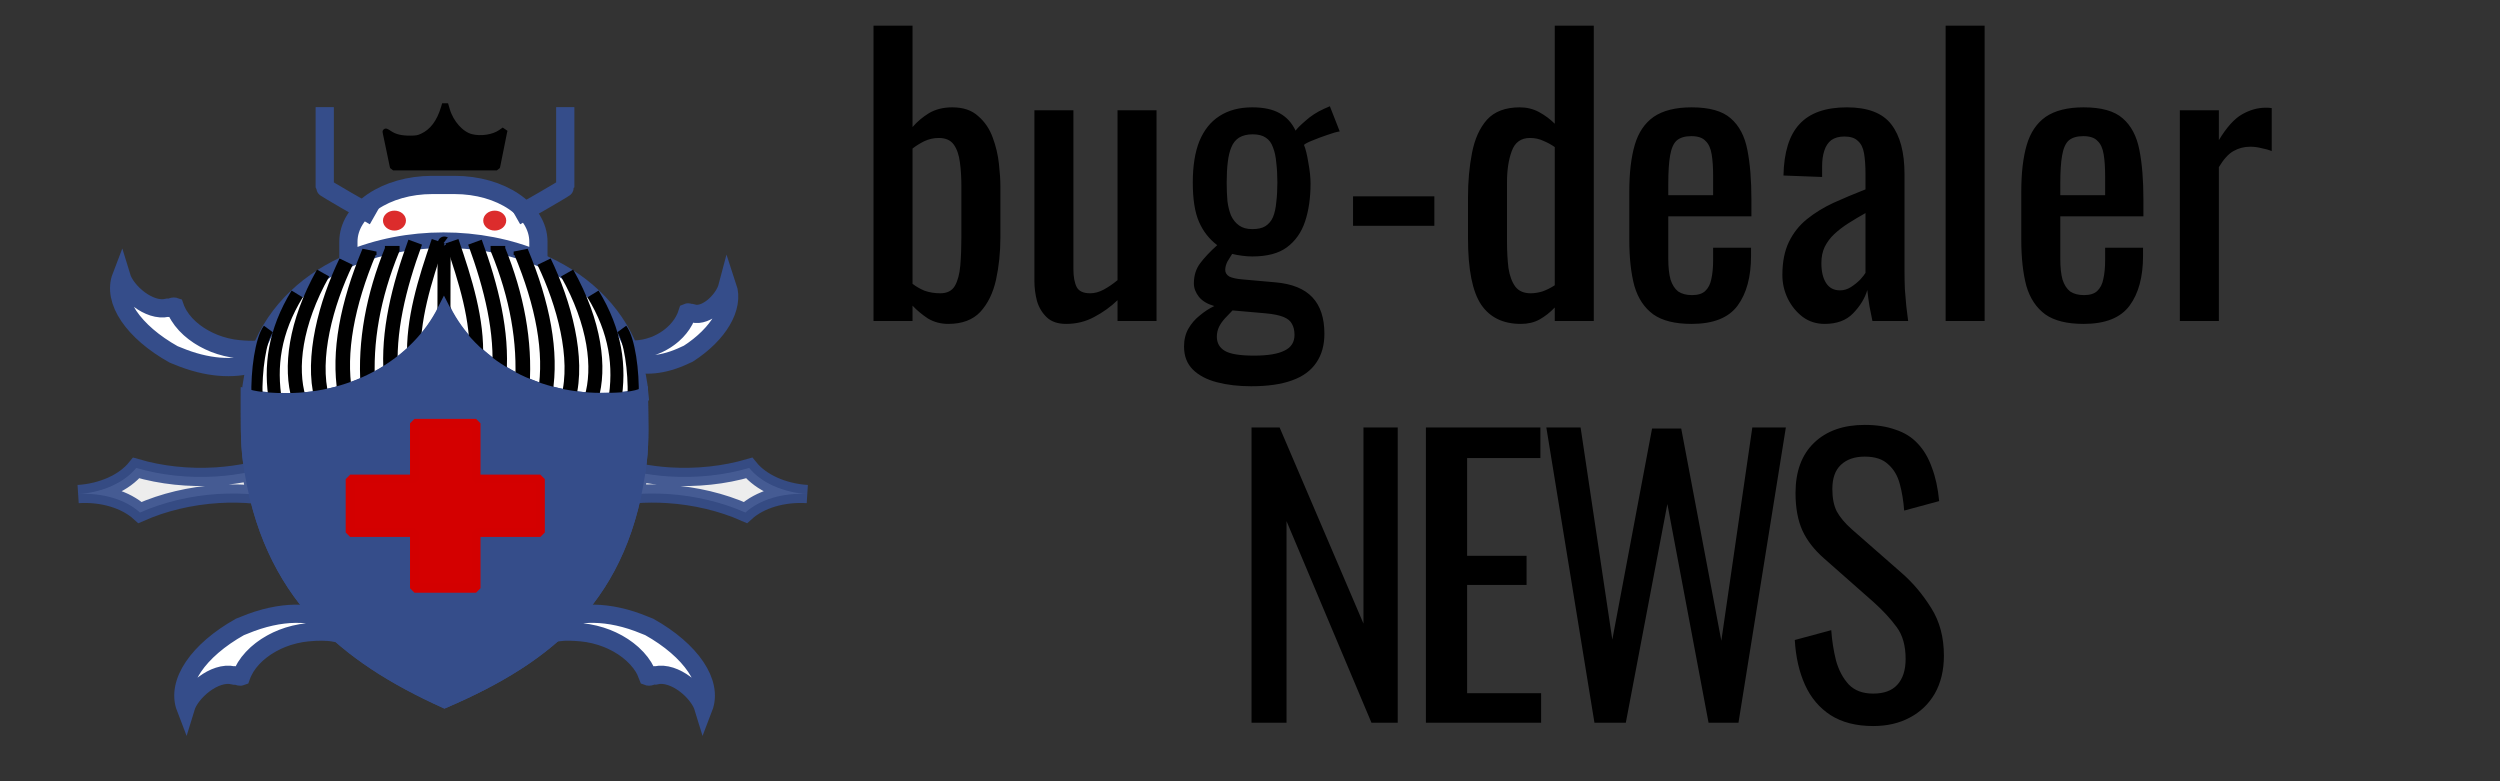 <svg width="96" height="30" viewBox="0 0 96 30" fill="none" xmlns="http://www.w3.org/2000/svg">
<rect x="0" y="0" width="96" height="30" fill="#333333" stroke="none"/>
<path d="M27.938 11C27.805 11.506 27.137 12.177 26.612 12.036C26.557 12.06 26.454 11.977 26.4 12C26.384 12.05 26.366 12.101 26.346 12.151L26.346 12.151L26.345 12.154C26.325 12.202 26.302 12.25 26.276 12.297C26.274 12.302 26.271 12.306 26.269 12.311C26.245 12.355 26.218 12.399 26.19 12.442C26.186 12.447 26.183 12.452 26.179 12.458C26.151 12.499 26.121 12.54 26.089 12.579C26.083 12.587 26.076 12.595 26.07 12.602C26.04 12.639 26.008 12.675 25.975 12.71C25.965 12.72 25.956 12.729 25.946 12.739C25.914 12.772 25.881 12.803 25.847 12.834C25.834 12.845 25.822 12.855 25.81 12.866C25.777 12.894 25.744 12.921 25.709 12.947C25.692 12.96 25.674 12.973 25.656 12.985C25.625 13.008 25.592 13.03 25.56 13.051C25.539 13.065 25.517 13.077 25.495 13.09C25.465 13.109 25.433 13.127 25.402 13.144C25.355 13.169 25.307 13.193 25.258 13.216C25.204 13.24 25.149 13.262 25.093 13.283C25.048 13.299 25.003 13.313 24.958 13.326C24.945 13.331 24.932 13.335 24.918 13.339C24.864 13.354 24.809 13.367 24.754 13.378C24.749 13.379 24.745 13.38 24.741 13.381C24.681 13.392 24.621 13.402 24.561 13.408C24.361 13.431 24.173 13.439 24 13.425C24.051 13.573 24.096 13.725 24.135 13.882C24.7 14.082 25.46 14.045 26.314 13.634C26.354 13.617 26.393 13.599 26.432 13.581C27.596 12.83 28.205 11.798 27.938 11L27.938 11Z" fill="white" stroke="#354D8A" stroke-width="0.7"/>
<path d="M17.048 11.907C16.002 13.993 13.628 15.344 11.004 15.345C10.486 15.345 9.982 15.323 9.498 15.195C9.5 16.107 9.472 16.948 9.58 17.727C10.291 22.841 13.289 25.219 17.069 26.937C21.077 25.213 23.977 22.875 24.589 17.707C24.679 16.944 24.642 16.068 24.633 15.177C24.134 15.333 23.613 15.337 23.077 15.337C20.46 15.334 18.093 13.988 17.048 11.907Z" fill="#354D8A" stroke="#354D8A" stroke-width="0.5"/>
<path d="M15.864 16.225V18.353H13.41V20.447H15.864V22.575H18.279V20.447H20.733V18.353H18.279V16.225H15.864Z" fill="white"/>
<path d="M16.602 7.102C14.816 7.102 13.378 8.075 13.378 9.284V9.941C13.378 9.959 13.38 9.976 13.38 9.993C15.625 9.036 18.428 9.035 20.673 9.99C20.674 9.974 20.675 9.958 20.675 9.941V9.284C20.675 8.075 19.237 7.102 17.451 7.102L16.602 7.102Z" fill="white" stroke="#354D8A" stroke-width="0.7"/>
<path d="M22.809 23.568C22.554 23.564 22.314 23.585 22.09 23.626C21.886 23.852 21.67 24.066 21.446 24.272C21.717 24.242 22.015 24.25 22.337 24.281C22.419 24.289 22.502 24.3 22.585 24.314C22.591 24.315 22.597 24.317 22.603 24.318C22.679 24.331 22.756 24.347 22.832 24.365C22.85 24.37 22.868 24.375 22.886 24.38C22.949 24.396 23.012 24.413 23.073 24.432C23.151 24.457 23.227 24.484 23.303 24.513C23.37 24.54 23.437 24.569 23.502 24.599C23.546 24.62 23.589 24.642 23.631 24.664C23.662 24.68 23.691 24.695 23.721 24.711C23.766 24.737 23.81 24.763 23.854 24.791C23.879 24.805 23.903 24.821 23.927 24.836C23.975 24.868 24.022 24.901 24.067 24.935C24.084 24.947 24.101 24.96 24.118 24.973C24.166 25.01 24.212 25.048 24.256 25.087C24.27 25.099 24.283 25.11 24.296 25.122C24.342 25.164 24.386 25.207 24.427 25.252C24.436 25.261 24.446 25.27 24.455 25.28C24.498 25.328 24.54 25.376 24.578 25.426C24.584 25.433 24.589 25.439 24.594 25.445C24.633 25.497 24.67 25.55 24.703 25.603C24.707 25.609 24.71 25.614 24.714 25.619C24.749 25.676 24.78 25.734 24.808 25.792L24.81 25.795L24.81 25.796C24.839 25.856 24.864 25.917 24.885 25.977C24.96 26.005 25.103 25.905 25.178 25.934C25.907 25.765 26.832 26.572 27.017 27.182C27.387 26.22 26.542 24.977 24.929 24.073L24.929 24.073C24.876 24.051 24.821 24.03 24.766 24.009C24.057 23.712 23.395 23.577 22.809 23.568L22.809 23.568Z" fill="white" stroke="#354D8A" stroke-width="0.7"/>
<path d="M11.335 23.568C10.749 23.577 10.087 23.713 9.378 24.009C9.323 24.03 9.268 24.051 9.215 24.073V24.073C7.602 24.977 6.757 26.22 7.127 27.182C7.312 26.572 8.237 25.765 8.966 25.934C9.041 25.905 9.184 26.005 9.259 25.977C9.28 25.917 9.305 25.856 9.334 25.796L9.334 25.795L9.336 25.792C9.364 25.734 9.396 25.676 9.431 25.619C9.434 25.614 9.437 25.609 9.441 25.603C9.474 25.55 9.511 25.497 9.55 25.445C9.555 25.439 9.56 25.433 9.566 25.426C9.604 25.376 9.646 25.328 9.69 25.28C9.699 25.27 9.708 25.261 9.717 25.252C9.758 25.207 9.802 25.164 9.848 25.122C9.861 25.11 9.874 25.099 9.888 25.087C9.932 25.048 9.978 25.01 10.026 24.973C10.043 24.96 10.06 24.947 10.077 24.935C10.123 24.901 10.169 24.868 10.217 24.836C10.241 24.821 10.265 24.805 10.29 24.791C10.334 24.763 10.378 24.737 10.424 24.711C10.453 24.695 10.483 24.68 10.513 24.664C10.555 24.642 10.598 24.62 10.642 24.599C10.707 24.569 10.774 24.54 10.842 24.513C10.917 24.484 10.993 24.457 11.07 24.432C11.132 24.413 11.195 24.396 11.258 24.38C11.276 24.375 11.294 24.37 11.313 24.365C11.388 24.347 11.465 24.331 11.541 24.318C11.547 24.317 11.553 24.315 11.559 24.314C11.642 24.3 11.725 24.289 11.807 24.281C12.195 24.243 12.549 24.239 12.862 24.296C12.641 24.094 12.429 23.883 12.226 23.662C11.956 23.597 11.657 23.563 11.335 23.568L11.335 23.568Z" fill="white" stroke="#354D8A" stroke-width="0.7"/>
<path opacity="0.91" d="M28.769 17.969C27.808 18.25 26.75 18.363 25.692 18.296C25.297 18.27 24.909 18.219 24.53 18.146C24.487 18.431 24.438 18.707 24.381 18.975C24.794 18.945 25.214 18.943 25.635 18.969C26.694 19.037 27.721 19.282 28.624 19.682C29.172 19.181 30.067 18.913 31 18.972C30.067 18.912 29.226 18.534 28.769 17.969V17.969Z" fill="white" stroke="#354D8A" stroke-width="0.7" stroke-linecap="round"/>
<path opacity="0.91" d="M5.231 17.969C4.774 18.534 3.933 18.912 3 18.972C3.933 18.913 4.828 19.181 5.376 19.682C6.28 19.282 7.307 19.037 8.365 18.969C8.853 18.939 9.339 18.947 9.814 18.992C9.748 18.708 9.689 18.415 9.639 18.112C9.207 18.204 8.761 18.266 8.308 18.296C7.249 18.363 6.192 18.25 5.231 17.969Z" fill="white" stroke="#354D8A" stroke-width="0.7" stroke-linecap="round"/>
<path d="M4.658 10.618C4.302 11.543 5.115 12.739 6.667 13.609V13.609C6.719 13.63 6.771 13.651 6.824 13.671C7.957 14.146 8.967 14.19 9.72 13.962C9.773 13.779 9.834 13.601 9.902 13.429C9.673 13.444 9.425 13.435 9.162 13.409C9.082 13.402 9.002 13.391 8.923 13.378C8.917 13.377 8.911 13.375 8.905 13.374C8.832 13.361 8.758 13.346 8.686 13.329C8.668 13.324 8.65 13.319 8.633 13.314C8.572 13.299 8.512 13.282 8.453 13.264C8.378 13.24 8.305 13.214 8.232 13.186C8.167 13.16 8.103 13.133 8.041 13.103C7.999 13.083 7.957 13.062 7.916 13.04C7.887 13.026 7.859 13.011 7.83 12.995C7.787 12.971 7.744 12.945 7.702 12.919C7.678 12.905 7.654 12.89 7.631 12.875C7.585 12.845 7.54 12.813 7.497 12.78C7.48 12.768 7.464 12.756 7.448 12.744C7.402 12.708 7.357 12.671 7.315 12.634C7.302 12.623 7.289 12.611 7.276 12.6C7.232 12.56 7.19 12.518 7.15 12.476C7.141 12.466 7.133 12.458 7.124 12.448C7.082 12.402 7.042 12.355 7.005 12.307C7 12.301 6.995 12.295 6.99 12.289C6.952 12.239 6.917 12.188 6.885 12.137C6.881 12.132 6.878 12.127 6.875 12.122C6.841 12.067 6.81 12.011 6.784 11.955L6.782 11.953L6.782 11.952C6.754 11.894 6.73 11.836 6.71 11.777C6.637 11.751 6.5 11.847 6.427 11.819C5.726 11.982 4.836 11.205 4.658 10.618L4.658 10.618Z" fill="white" stroke="#354D8A" stroke-width="0.7"/>
<path d="M14.374 8.308C12.47 7.226 12.47 7.194 12.47 7.194V4.113" stroke="#354D8A" stroke-width="0.7"/>
<path d="M19.802 8.308C21.706 7.226 21.706 7.194 21.706 7.194V4.113" stroke="#354D8A" stroke-width="0.7"/>
<path d="M15.075 6.34C15.064 6.293 15.006 6.012 14.945 5.714C14.885 5.417 14.827 5.141 14.816 5.101C14.796 5.033 14.804 5.035 14.955 5.135C15.162 5.272 15.396 5.328 15.749 5.327C15.986 5.327 16.064 5.313 16.212 5.245C16.606 5.067 16.882 4.703 17.051 4.139L17.092 4L17.158 4.225C17.305 4.726 17.698 5.165 18.089 5.265C18.464 5.362 18.951 5.289 19.23 5.094L19.372 4.996L19.351 5.085C19.34 5.134 19.282 5.424 19.222 5.73C19.162 6.035 19.105 6.317 19.096 6.355L19.078 6.425H17.087H15.095L15.075 6.34Z" fill="black" stroke="black" stroke-width="0.237" stroke-linecap="round" stroke-linejoin="bevel"/>
<path d="M9.522 15.195C10.006 15.293 10.509 15.344 11.027 15.344C13.652 15.343 16.025 13.993 17.071 11.906C18.116 13.987 20.483 15.334 23.101 15.337C23.637 15.337 24.158 15.281 24.657 15.176C24.016 7.303 10.157 7.303 9.522 15.195V15.195Z" fill="white" stroke="#354D8A" stroke-width="0.5"/>
<path d="M24.314 15.232C24.342 14.247 24.175 13.04 23.876 12.633" stroke="black" stroke-width="0.427"/>
<path d="M23.598 15.436C23.83 14.065 23.649 12.726 22.771 11.288" stroke="black" stroke-width="0.5"/>
<path d="M22.708 15.286C23.049 14.145 22.864 12.42 21.775 10.485" stroke="black" stroke-width="0.539"/>
<path d="M21.825 15.283C22.233 13.751 21.664 11.647 20.892 10.048" stroke="black" stroke-width="0.563"/>
<path d="M20.938 15.083C21.193 13.521 20.856 11.702 20.004 9.66V9.793" stroke="black" stroke-width="0.559"/>
<path d="M20.054 14.813C20.17 13.123 19.855 11.378 19.12 9.578V9.443" stroke="black" stroke-width="0.563"/>
<path d="M19.17 14.39C19.295 12.756 18.877 11.043 18.238 9.299" stroke="black" stroke-width="0.555"/>
<path d="M18.287 13.776C18.35 12.295 17.879 10.78 17.355 9.263" stroke="black" stroke-width="0.523"/>
<path d="M9.868 15.232C9.839 14.247 10.007 13.04 10.306 12.633" stroke="black" stroke-width="0.427"/>
<path d="M10.585 15.436C10.352 14.065 10.533 12.726 11.411 11.288" stroke="black" stroke-width="0.5"/>
<path d="M11.474 15.286C11.134 14.145 11.319 12.42 12.408 10.485" stroke="black" stroke-width="0.539"/>
<path d="M12.357 15.283C11.95 13.751 12.518 11.647 13.291 10.048" stroke="black" stroke-width="0.563"/>
<path d="M13.244 15.083C12.989 13.521 13.326 11.702 14.178 9.66V9.793" stroke="black" stroke-width="0.559"/>
<path d="M14.128 14.813C14.012 13.124 14.327 11.378 15.062 9.578V9.443" stroke="black" stroke-width="0.563"/>
<path d="M15.012 14.391C14.888 12.756 15.306 11.044 15.944 9.299" stroke="black" stroke-width="0.555"/>
<path d="M15.896 13.776C15.833 12.295 16.304 10.78 16.828 9.263" stroke="black" stroke-width="0.523"/>
<path d="M17.048 11.905C17.048 9.28 17.065 9.293 17.065 9.293" stroke="black" stroke-width="0.5"/>
<g opacity="0.91">
<path opacity="0.91" d="M15.147 8.854C15.391 8.854 15.589 8.682 15.589 8.471C15.589 8.259 15.391 8.088 15.147 8.088C14.903 8.088 14.706 8.259 14.706 8.471C14.706 8.682 14.903 8.854 15.147 8.854Z" fill="#D40000"/>
<path opacity="0.91" d="M18.997 8.854C19.241 8.854 19.439 8.682 19.439 8.471C19.439 8.259 19.241 8.088 18.997 8.088C18.753 8.088 18.556 8.259 18.556 8.471C18.556 8.682 18.753 8.854 18.997 8.854Z" fill="#D40000"/>
</g>
<path d="M17.048 11.907C16.002 13.993 13.628 15.344 11.004 15.345C10.486 15.345 9.982 15.323 9.498 15.195C9.5 16.107 9.472 16.948 9.58 17.727C10.291 22.841 13.289 25.219 17.069 26.937C21.077 25.213 23.977 22.875 24.589 17.707C24.679 16.944 24.642 16.068 24.633 15.177C24.134 15.333 23.613 15.337 23.077 15.337C20.46 15.334 18.093 13.988 17.048 11.907Z" fill="#354D8A" stroke="#354D8A" stroke-width="0.5"/>
<path d="M15.917 21.518V20.447H14.682H13.447V19.423V18.398H14.682H15.917V17.328V16.256H17.098H18.279V17.328V18.398H19.514H20.749V19.423V20.447H19.514H18.279V21.518V22.589H17.098H15.917V21.518Z" fill="#D40000" stroke="#D30000" stroke-width="0.345" stroke-linecap="round" stroke-linejoin="bevel"/>
<path d="M48.059 27.754V16.414H49.137L52.357 23.946V16.414H53.673V27.754H52.665L49.403 20.012V27.754H48.059ZM54.755 27.754V16.414H59.151V17.59H56.337V21.342H58.62V22.462H56.337V26.62H59.179V27.754H54.755ZM61.227 27.754L59.379 16.414H60.695L61.913 24.562L63.439 16.456H64.559L66.099 24.604L67.289 16.414H68.577L66.757 27.754H65.609L64.027 19.354L62.431 27.754H61.227ZM71.93 27.88C71.277 27.88 70.731 27.74 70.292 27.46C69.863 27.18 69.536 26.793 69.312 26.298C69.088 25.803 68.957 25.229 68.92 24.576L70.32 24.198C70.348 24.599 70.409 24.987 70.502 25.36C70.605 25.733 70.768 26.041 70.992 26.284C71.216 26.517 71.529 26.634 71.93 26.634C72.341 26.634 72.649 26.522 72.854 26.298C73.069 26.065 73.176 25.733 73.176 25.304C73.176 24.791 73.059 24.38 72.826 24.072C72.593 23.755 72.299 23.437 71.944 23.12L70.04 21.44C69.667 21.113 69.391 20.759 69.214 20.376C69.037 19.984 68.948 19.503 68.948 18.934C68.948 18.103 69.186 17.459 69.662 17.002C70.138 16.545 70.787 16.316 71.608 16.316C72.056 16.316 72.448 16.377 72.784 16.498C73.129 16.61 73.414 16.787 73.638 17.03C73.871 17.273 74.053 17.581 74.184 17.954C74.324 18.318 74.417 18.747 74.464 19.242L73.12 19.606C73.092 19.233 73.036 18.892 72.952 18.584C72.868 18.267 72.719 18.015 72.504 17.828C72.299 17.632 72 17.534 71.608 17.534C71.216 17.534 70.908 17.641 70.684 17.856C70.469 18.061 70.362 18.369 70.362 18.78C70.362 19.125 70.418 19.41 70.53 19.634C70.651 19.858 70.843 20.087 71.104 20.32L73.022 22C73.451 22.373 73.829 22.821 74.156 23.344C74.483 23.857 74.646 24.469 74.646 25.178C74.646 25.738 74.529 26.223 74.296 26.634C74.063 27.035 73.741 27.343 73.33 27.558C72.929 27.773 72.462 27.88 71.93 27.88Z" fill="black"/>
<path d="M36.413 12.438C36.124 12.438 35.863 12.368 35.629 12.228C35.405 12.079 35.209 11.915 35.041 11.738V12.326H33.543V0.986H35.041V4.878C35.219 4.673 35.429 4.495 35.671 4.346C35.923 4.197 36.222 4.122 36.567 4.122C36.987 4.122 37.319 4.234 37.561 4.458C37.813 4.673 38 4.948 38.121 5.284C38.243 5.611 38.322 5.947 38.359 6.292C38.397 6.628 38.415 6.918 38.415 7.16V9.12C38.415 9.69 38.359 10.231 38.247 10.744C38.135 11.248 37.935 11.659 37.645 11.976C37.356 12.284 36.945 12.438 36.413 12.438ZM36.105 11.262C36.367 11.262 36.553 11.169 36.665 10.982C36.777 10.786 36.847 10.525 36.875 10.198C36.903 9.872 36.917 9.512 36.917 9.12V7.16C36.917 6.824 36.899 6.516 36.861 6.236C36.824 5.947 36.745 5.718 36.623 5.55C36.502 5.382 36.311 5.298 36.049 5.298C35.853 5.298 35.667 5.34 35.489 5.424C35.321 5.508 35.172 5.601 35.041 5.704V10.898C35.172 11.001 35.326 11.089 35.503 11.164C35.69 11.229 35.891 11.262 36.105 11.262ZM40.939 12.438C40.622 12.438 40.374 12.354 40.197 12.186C40.02 12.018 39.894 11.808 39.819 11.556C39.754 11.304 39.721 11.047 39.721 10.786V4.234H41.219V10.338C41.219 10.627 41.261 10.856 41.345 11.024C41.429 11.183 41.602 11.262 41.863 11.262C42.031 11.262 42.204 11.216 42.381 11.122C42.568 11.02 42.745 10.898 42.913 10.758V4.234H44.411V12.326H42.913V11.528C42.652 11.78 42.353 11.995 42.017 12.172C41.69 12.35 41.331 12.438 40.939 12.438ZM48.043 14.832C47.558 14.832 47.119 14.781 46.727 14.678C46.335 14.575 46.027 14.412 45.803 14.188C45.579 13.964 45.467 13.67 45.467 13.306C45.467 13.045 45.523 12.816 45.635 12.62C45.747 12.424 45.892 12.256 46.069 12.116C46.246 11.967 46.433 11.845 46.629 11.752C46.368 11.678 46.172 11.561 46.041 11.402C45.91 11.234 45.845 11.062 45.845 10.884C45.845 10.585 45.924 10.329 46.083 10.114C46.242 9.9 46.461 9.666 46.741 9.414C46.433 9.181 46.2 8.882 46.041 8.518C45.882 8.154 45.803 7.65 45.803 7.006C45.803 6.372 45.887 5.844 46.055 5.424C46.232 4.995 46.489 4.673 46.825 4.458C47.17 4.234 47.59 4.122 48.085 4.122C48.524 4.122 48.874 4.197 49.135 4.346C49.406 4.495 49.611 4.72 49.751 5.018C49.798 4.944 49.924 4.817 50.129 4.64C50.334 4.454 50.572 4.3 50.843 4.178L51.067 4.08L51.445 5.046C51.324 5.065 51.16 5.112 50.955 5.186C50.759 5.252 50.572 5.322 50.395 5.396C50.227 5.462 50.12 5.518 50.073 5.564C50.138 5.723 50.194 5.952 50.241 6.25C50.297 6.549 50.325 6.815 50.325 7.048C50.325 7.599 50.255 8.084 50.115 8.504C49.975 8.924 49.742 9.256 49.415 9.498C49.098 9.732 48.654 9.848 48.085 9.848C47.964 9.848 47.833 9.839 47.693 9.82C47.553 9.802 47.427 9.778 47.315 9.75C47.259 9.834 47.198 9.932 47.133 10.044C47.077 10.156 47.049 10.264 47.049 10.366C47.049 10.469 47.1 10.553 47.203 10.618C47.315 10.674 47.488 10.711 47.721 10.73L48.981 10.842C49.616 10.898 50.087 11.089 50.395 11.416C50.703 11.743 50.857 12.21 50.857 12.816C50.857 13.255 50.754 13.623 50.549 13.922C50.344 14.23 50.031 14.459 49.611 14.608C49.2 14.758 48.678 14.832 48.043 14.832ZM48.155 13.656C48.687 13.656 49.079 13.591 49.331 13.46C49.583 13.339 49.709 13.138 49.709 12.858C49.709 12.69 49.676 12.55 49.611 12.438C49.555 12.326 49.448 12.238 49.289 12.172C49.13 12.107 48.902 12.06 48.603 12.032L47.329 11.92C47.226 12.023 47.128 12.126 47.035 12.228C46.942 12.331 46.867 12.438 46.811 12.55C46.755 12.671 46.727 12.797 46.727 12.928C46.727 13.171 46.83 13.353 47.035 13.474C47.24 13.595 47.614 13.656 48.155 13.656ZM48.085 8.798C48.3 8.798 48.468 8.761 48.589 8.686C48.72 8.602 48.818 8.486 48.883 8.336C48.948 8.178 48.99 7.986 49.009 7.762C49.037 7.538 49.051 7.286 49.051 7.006C49.051 6.726 49.037 6.474 49.009 6.25C48.99 6.017 48.948 5.821 48.883 5.662C48.827 5.494 48.734 5.368 48.603 5.284C48.482 5.2 48.314 5.158 48.099 5.158C47.894 5.158 47.721 5.2 47.581 5.284C47.45 5.368 47.352 5.489 47.287 5.648C47.222 5.798 47.175 5.989 47.147 6.222C47.119 6.446 47.105 6.707 47.105 7.006C47.105 7.258 47.114 7.496 47.133 7.72C47.161 7.935 47.208 8.121 47.273 8.28C47.348 8.439 47.45 8.565 47.581 8.658C47.712 8.752 47.88 8.798 48.085 8.798ZM51.957 8.672V7.538H55.079V8.672H51.957ZM58.401 12.438C57.72 12.438 57.211 12.191 56.875 11.696C56.539 11.192 56.371 10.343 56.371 9.148V7.58C56.371 6.964 56.422 6.395 56.525 5.872C56.628 5.34 56.819 4.915 57.099 4.598C57.388 4.281 57.808 4.122 58.359 4.122C58.63 4.122 58.877 4.183 59.101 4.304C59.325 4.426 59.526 4.575 59.703 4.752V0.986H61.201V12.326H59.703V11.808C59.526 11.995 59.33 12.149 59.115 12.27C58.91 12.382 58.672 12.438 58.401 12.438ZM58.779 11.262C58.919 11.262 59.068 11.239 59.227 11.192C59.386 11.136 59.544 11.057 59.703 10.954V5.648C59.572 5.555 59.428 5.476 59.269 5.41C59.11 5.335 58.938 5.298 58.751 5.298C58.406 5.298 58.172 5.466 58.051 5.802C57.93 6.129 57.869 6.526 57.869 6.992V9.274C57.869 9.648 57.888 9.988 57.925 10.296C57.972 10.595 58.06 10.833 58.191 11.01C58.322 11.178 58.518 11.262 58.779 11.262ZM64.959 12.438C64.324 12.438 63.834 12.317 63.489 12.074C63.143 11.822 62.901 11.458 62.761 10.982C62.63 10.497 62.565 9.904 62.565 9.204V7.356C62.565 6.638 62.635 6.04 62.775 5.564C62.914 5.088 63.157 4.729 63.502 4.486C63.857 4.244 64.343 4.122 64.959 4.122C65.64 4.122 66.139 4.262 66.457 4.542C66.783 4.822 66.998 5.228 67.1 5.76C67.203 6.283 67.254 6.913 67.254 7.65V8.308H64.062V9.932C64.062 10.259 64.091 10.525 64.147 10.73C64.212 10.935 64.31 11.089 64.441 11.192C64.581 11.286 64.758 11.332 64.972 11.332C65.197 11.332 65.365 11.281 65.477 11.178C65.598 11.066 65.677 10.912 65.715 10.716C65.761 10.511 65.784 10.273 65.784 10.002V9.512H67.24V9.82C67.24 10.632 67.068 11.271 66.722 11.738C66.377 12.205 65.789 12.438 64.959 12.438ZM64.062 7.496H65.784V6.768C65.784 6.432 65.766 6.152 65.728 5.928C65.691 5.695 65.612 5.522 65.49 5.41C65.379 5.289 65.197 5.228 64.945 5.228C64.702 5.228 64.515 5.284 64.385 5.396C64.263 5.508 64.179 5.699 64.132 5.97C64.086 6.231 64.062 6.596 64.062 7.062V7.496ZM70.067 12.438C69.75 12.438 69.47 12.35 69.227 12.172C68.984 11.986 68.793 11.752 68.653 11.472C68.513 11.183 68.443 10.88 68.443 10.562C68.443 10.058 68.527 9.634 68.695 9.288C68.863 8.943 69.092 8.654 69.381 8.42C69.68 8.178 70.02 7.968 70.403 7.79C70.795 7.613 71.206 7.44 71.635 7.272V6.698C71.635 6.372 71.616 6.101 71.579 5.886C71.542 5.672 71.462 5.513 71.341 5.41C71.229 5.298 71.056 5.242 70.823 5.242C70.618 5.242 70.45 5.289 70.319 5.382C70.198 5.476 70.109 5.611 70.053 5.788C69.997 5.956 69.969 6.157 69.969 6.39V6.796L68.485 6.74C68.504 5.844 68.709 5.186 69.101 4.766C69.493 4.337 70.1 4.122 70.921 4.122C71.724 4.122 72.293 4.341 72.629 4.78C72.965 5.219 73.133 5.854 73.133 6.684V10.38C73.133 10.632 73.138 10.875 73.147 11.108C73.166 11.341 73.184 11.561 73.203 11.766C73.231 11.962 73.254 12.149 73.273 12.326H71.901C71.873 12.177 71.836 11.99 71.789 11.766C71.752 11.533 71.724 11.323 71.705 11.136C71.612 11.454 71.43 11.752 71.159 12.032C70.898 12.303 70.534 12.438 70.067 12.438ZM70.655 11.15C70.804 11.15 70.944 11.108 71.075 11.024C71.206 10.94 71.322 10.847 71.425 10.744C71.528 10.632 71.598 10.543 71.635 10.478V8.182C71.402 8.313 71.182 8.444 70.977 8.574C70.772 8.705 70.59 8.845 70.431 8.994C70.282 9.134 70.16 9.298 70.067 9.484C69.983 9.662 69.941 9.867 69.941 10.1C69.941 10.427 70.002 10.684 70.123 10.87C70.244 11.057 70.422 11.15 70.655 11.15ZM74.712 12.326V0.986H76.21V12.326H74.712ZM80.011 12.438C79.376 12.438 78.886 12.317 78.541 12.074C78.196 11.822 77.953 11.458 77.813 10.982C77.683 10.497 77.617 9.904 77.617 9.204V7.356C77.617 6.638 77.687 6.04 77.827 5.564C77.967 5.088 78.21 4.729 78.555 4.486C78.91 4.244 79.395 4.122 80.011 4.122C80.692 4.122 81.192 4.262 81.509 4.542C81.836 4.822 82.05 5.228 82.153 5.76C82.256 6.283 82.307 6.913 82.307 7.65V8.308H79.115V9.932C79.115 10.259 79.143 10.525 79.199 10.73C79.264 10.935 79.362 11.089 79.493 11.192C79.633 11.286 79.811 11.332 80.025 11.332C80.249 11.332 80.417 11.281 80.529 11.178C80.65 11.066 80.73 10.912 80.767 10.716C80.814 10.511 80.837 10.273 80.837 10.002V9.512H82.293V9.82C82.293 10.632 82.121 11.271 81.775 11.738C81.43 12.205 80.842 12.438 80.011 12.438ZM79.115 7.496H80.837V6.768C80.837 6.432 80.819 6.152 80.781 5.928C80.744 5.695 80.665 5.522 80.543 5.41C80.431 5.289 80.249 5.228 79.997 5.228C79.754 5.228 79.568 5.284 79.437 5.396C79.316 5.508 79.232 5.699 79.185 5.97C79.138 6.231 79.115 6.596 79.115 7.062V7.496ZM83.706 12.326V4.234H85.204V5.382C85.502 4.888 85.801 4.556 86.1 4.388C86.398 4.22 86.697 4.136 86.996 4.136C87.033 4.136 87.066 4.136 87.094 4.136C87.131 4.136 87.178 4.141 87.234 4.15V5.802C87.122 5.755 86.991 5.718 86.842 5.69C86.702 5.653 86.557 5.634 86.408 5.634C86.174 5.634 85.96 5.69 85.764 5.802C85.577 5.905 85.39 6.11 85.204 6.418V12.326H83.706Z" fill="black"/>
</svg>

